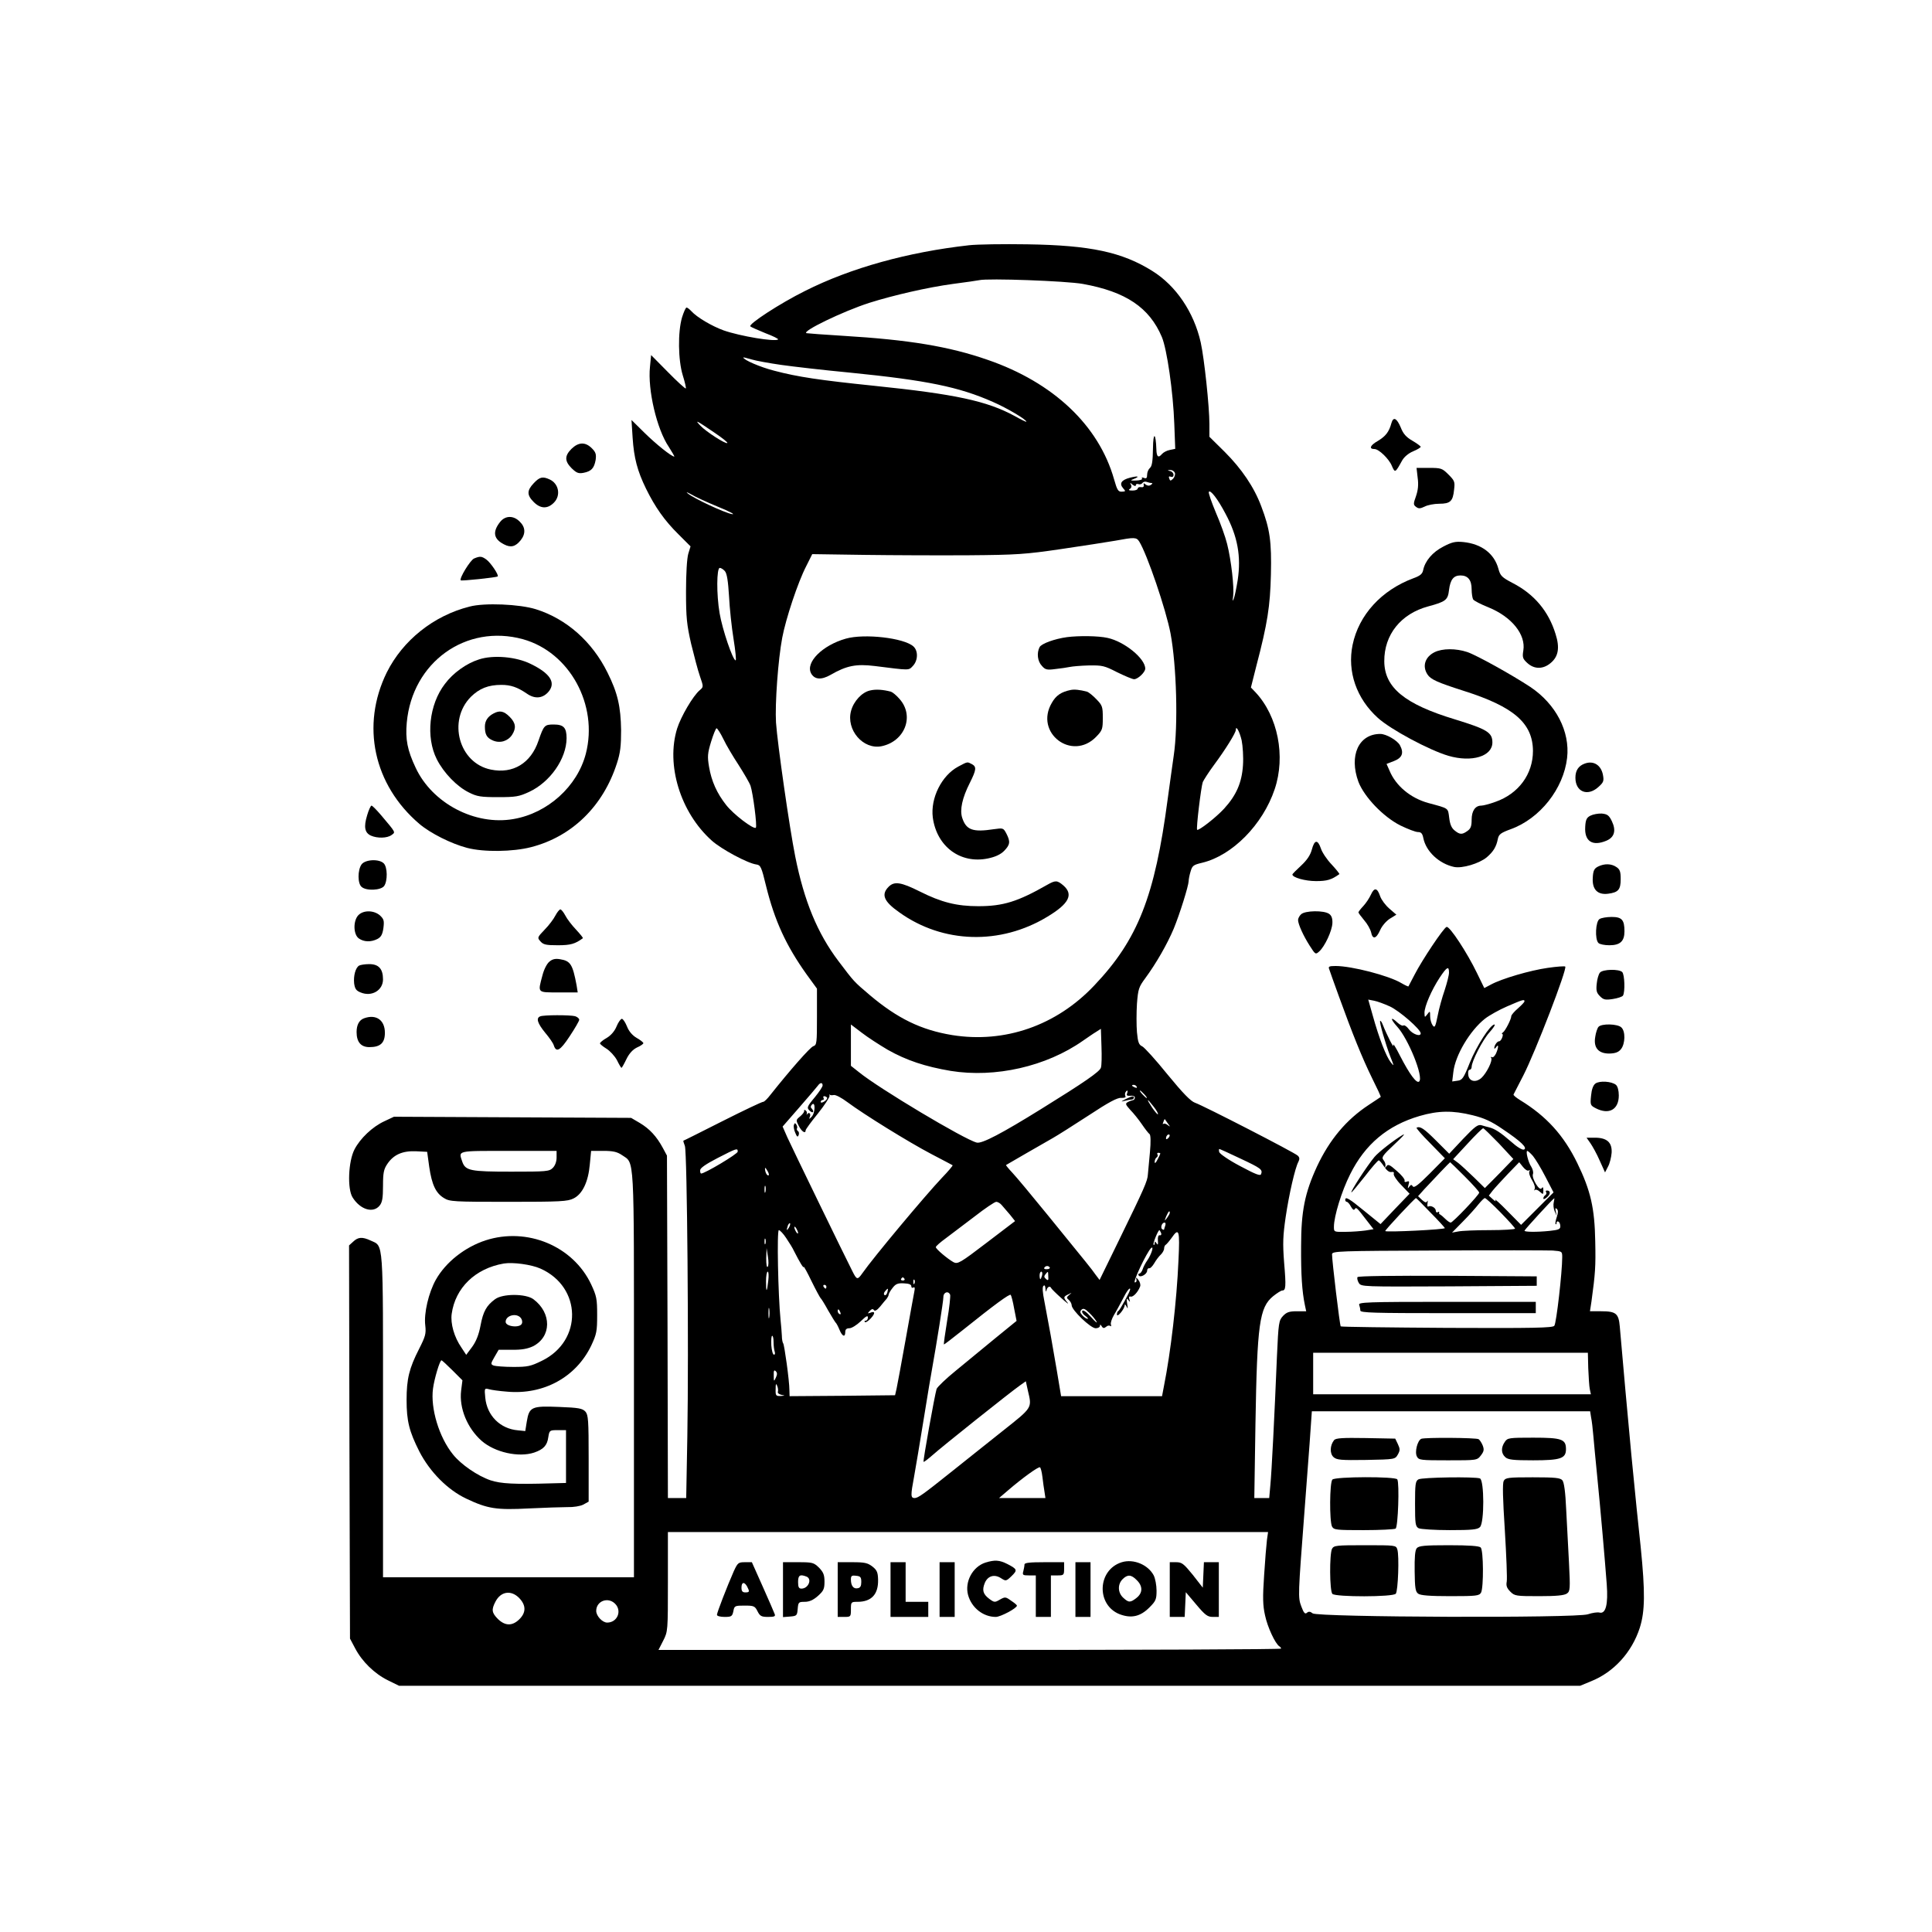 <?xml version="1.0" standalone="no"?>
<!DOCTYPE svg PUBLIC "-//W3C//DTD SVG 20010904//EN"
 "http://www.w3.org/TR/2001/REC-SVG-20010904/DTD/svg10.dtd">
<svg version="1.0" xmlns="http://www.w3.org/2000/svg"
 width="1024pt" height="1024pt" viewBox="0 0 1024 1024"
 preserveAspectRatio="xMidYMid meet">

<g transform="translate(0,1024) scale(0.1,-0.1)"
fill="#000000" stroke="none">
<path d="M5135 8940 c-322 -36 -626 -120 -868 -242 -133 -66 -303 -177 -290
-188 4 -4 41 -20 80 -36 40 -15 70 -30 67 -33 -14 -14 -201 17 -289 48 -61 22
-141 69 -170 101 -10 11 -22 20 -26 20 -5 0 -15 -24 -24 -52 -23 -78 -21 -227
4 -308 11 -35 18 -66 16 -69 -3 -2 -45 36 -94 86 l-90 91 -6 -62 c-13 -121 36
-331 100 -425 18 -28 31 -51 29 -51 -15 0 -97 66 -158 126 l-69 68 6 -94 c7
-107 25 -176 71 -270 48 -98 99 -170 171 -241 l65 -65 -12 -39 c-7 -24 -12
-105 -12 -200 0 -139 4 -175 27 -277 16 -65 36 -142 47 -173 19 -55 19 -56 -1
-73 -36 -30 -100 -140 -120 -203 -60 -193 17 -445 183 -594 51 -46 191 -121
237 -127 22 -3 27 -13 51 -113 46 -186 106 -316 214 -468 l56 -77 0 -149 c0
-139 -1 -150 -19 -156 -17 -5 -126 -130 -227 -257 -16 -21 -33 -38 -39 -38 -5
1 -102 -45 -215 -102 -113 -57 -206 -104 -208 -104 -1 -1 2 -13 8 -28 12 -34
21 -1073 13 -1539 l-6 -327 -48 0 -49 0 -2 908 -3 907 -22 41 c-33 61 -70 101
-122 132 l-46 27 -628 3 -629 3 -51 -24 c-63 -29 -128 -91 -158 -149 -33 -63
-39 -210 -10 -255 41 -65 109 -85 143 -43 14 17 18 40 18 105 0 69 4 88 23
116 33 49 80 70 152 67 l59 -3 11 -80 c14 -95 35 -139 78 -165 30 -19 52 -20
342 -20 275 0 314 2 345 18 47 23 78 88 86 180 l7 72 65 0 c51 0 73 -5 98 -22
68 -47 64 25 64 -1163 l0 -1075 -665 0 -665 0 0 856 c0 951 4 896 -66 929 -43
20 -66 19 -92 -6 l-22 -20 2 -1042 3 -1042 27 -51 c37 -71 103 -135 174 -170
l59 -29 3130 0 3130 0 58 24 c120 48 216 153 258 283 28 88 29 189 5 428 -9
85 -18 175 -21 200 -18 174 -38 385 -60 630 -14 157 -27 310 -30 340 -6 68
-20 80 -98 80 l-60 0 8 52 c20 147 23 184 20 318 -3 176 -24 269 -95 415 -72
148 -164 249 -303 334 -21 13 -37 26 -35 30 2 3 25 49 52 101 63 123 234 566
222 577 -3 3 -45 0 -93 -7 -92 -13 -244 -57 -302 -89 l-34 -18 -39 80 c-51
106 -145 250 -161 244 -16 -5 -130 -176 -169 -252 -17 -33 -32 -61 -33 -63 -1
-2 -18 6 -37 17 -66 40 -264 91 -349 91 -35 0 -40 -3 -34 -17 3 -10 26 -74 51
-143 72 -199 124 -328 176 -434 27 -54 48 -99 46 -100 -2 -2 -30 -20 -63 -42
-119 -78 -208 -184 -275 -327 -64 -139 -84 -236 -84 -422 -1 -152 5 -240 20
-312 l7 -33 -50 0 c-40 0 -54 -5 -73 -25 -22 -24 -24 -35 -32 -213 -13 -315
-28 -614 -35 -684 l-6 -68 -39 0 -40 0 6 390 c9 536 21 620 94 680 20 16 42
30 48 30 19 0 21 19 10 148 -8 103 -6 143 8 240 18 122 50 262 68 295 7 14 6
23 -4 32 -16 16 -500 265 -544 280 -23 8 -64 50 -146 150 -62 77 -123 144
-134 149 -18 8 -23 22 -28 75 -3 36 -3 104 0 151 6 78 10 89 44 135 58 79 116
180 151 263 32 78 78 225 79 252 0 8 4 31 10 50 9 32 15 36 61 47 160 38 322
202 385 390 59 175 17 387 -102 514 l-24 25 29 115 c59 225 73 316 77 484 4
174 -5 240 -51 361 -38 102 -104 199 -194 289 l-81 80 0 68 c0 91 -27 346 -46
432 -36 160 -131 301 -257 379 -160 100 -329 136 -662 141 -126 2 -266 0 -310
-5z m605 -205 c227 -41 352 -125 418 -281 27 -64 60 -291 66 -461 l5 -132 -29
-6 c-16 -3 -34 -13 -41 -21 -19 -23 -29 -16 -30 24 -3 90 -17 95 -18 6 -1 -68
-5 -95 -16 -104 -8 -7 -15 -23 -15 -36 0 -18 -4 -22 -17 -17 -9 4 -14 2 -10
-3 3 -6 -10 -10 -31 -11 -31 -1 -33 1 -14 8 36 14 25 18 -19 7 -46 -12 -58
-31 -36 -56 14 -16 14 -17 -7 -18 -19 -1 -25 8 -41 65 -81 286 -322 514 -671
634 -204 71 -417 106 -764 127 -102 6 -189 13 -195 14 -30 8 193 116 333 161
127 40 309 82 442 100 69 9 132 18 140 20 44 11 463 -4 550 -20z m-1600 -429
c63 -9 228 -28 365 -41 410 -41 578 -76 757 -155 78 -34 178 -94 178 -105 0
-3 -28 11 -62 30 -147 80 -316 116 -743 160 -291 30 -406 47 -531 80 -75 19
-164 58 -164 70 0 2 19 -3 43 -10 23 -7 94 -20 157 -29z m-352 -360 c40 -27
70 -51 67 -54 -7 -8 -113 60 -143 92 -31 33 -24 30 76 -38z m2439 -212 c3 -8
-1 -22 -9 -31 -14 -13 -16 -13 -21 1 -4 10 -1 13 9 9 8 -3 14 1 14 10 0 9 -8
18 -17 20 -17 4 -17 5 0 6 10 0 20 -6 24 -15z m-124 -54 c7 0 6 -4 -3 -10 -9
-6 -19 -5 -28 2 -10 9 -12 8 -10 -3 2 -9 -4 -13 -14 -11 -10 2 -18 -2 -18 -8
0 -5 -12 -10 -27 -10 -20 0 -24 3 -14 9 8 5 10 14 5 22 -6 12 -5 12 9 0 11 -8
17 -9 17 -3 0 6 6 9 14 6 8 -3 17 0 21 6 4 6 14 9 22 6 8 -3 20 -6 26 -6z
m-2295 -127 c59 -24 91 -41 72 -38 -40 7 -205 84 -235 110 -11 9 -4 7 18 -5
21 -13 87 -43 145 -67z m2687 -35 c65 -121 84 -227 65 -353 -7 -43 -16 -88
-21 -99 -6 -16 -7 -12 -3 14 6 45 -10 190 -32 277 -9 37 -36 112 -60 167 -23
55 -40 104 -37 109 8 13 47 -37 88 -115z m-457 -148 c42 -67 142 -361 166
-487 32 -171 41 -487 17 -648 -6 -44 -21 -147 -32 -230 -68 -516 -158 -745
-389 -988 -201 -213 -475 -308 -754 -263 -164 27 -289 88 -435 211 -87 74 -83
70 -167 181 -112 148 -182 319 -229 554 -31 155 -94 596 -102 710 -6 99 11
334 33 450 19 101 83 294 127 379 l32 64 275 -4 c151 -2 401 -3 555 -2 253 2
300 5 490 33 116 17 244 37 285 44 103 19 113 19 128 -4z m-2196 -157 c11 -13
17 -52 22 -133 3 -63 14 -166 24 -227 10 -62 15 -113 11 -113 -15 0 -71 166
-85 250 -17 99 -16 240 1 240 7 0 19 -8 27 -17z m-8 -890 c15 -32 52 -94 81
-138 28 -44 57 -93 63 -110 13 -39 36 -215 28 -222 -11 -11 -119 71 -157 120
-49 62 -78 126 -91 203 -9 54 -8 71 11 133 12 39 25 71 29 71 4 0 21 -26 36
-57z m2747 -7 c6 -30 10 -89 7 -132 -6 -92 -35 -159 -100 -230 -43 -47 -136
-119 -143 -112 -6 6 21 228 30 253 5 11 31 52 59 90 61 82 116 171 116 186 0
28 20 -8 31 -55z m1099 -1231 c0 -14 -11 -56 -23 -93 -13 -37 -30 -98 -37
-135 -12 -60 -16 -67 -27 -51 -7 10 -13 31 -13 48 0 28 -1 29 -15 10 -14 -18
-14 -18 -15 8 0 34 37 120 81 187 38 57 49 63 49 26z m-314 -179 c52 -24 164
-122 164 -143 0 -20 -44 -4 -63 22 -10 14 -23 23 -28 20 -5 -4 -19 3 -31 14
-39 37 -41 22 -3 -20 60 -66 141 -267 117 -291 -13 -13 -50 36 -102 137 -22
44 -38 69 -35 55 5 -23 -34 53 -56 109 -5 13 -11 22 -14 20 -5 -6 28 -121 54
-189 21 -53 21 -54 2 -30 -24 30 -62 128 -95 247 l-24 85 31 -6 c17 -3 54 -17
83 -30z m714 27 c0 -5 -16 -21 -35 -38 -19 -16 -35 -35 -35 -41 0 -16 -32 -78
-44 -86 -6 -4 -8 -8 -4 -8 4 0 4 -9 0 -19 -4 -11 -11 -20 -16 -20 -10 1 -26
-21 -26 -36 0 -5 5 -3 10 5 14 21 13 -3 -1 -34 -7 -14 -16 -23 -22 -19 -6 3
-7 1 -3 -5 8 -14 -25 -80 -52 -105 -30 -27 -66 -19 -70 16 -2 15 1 27 7 27 6
0 11 7 11 15 0 30 58 143 95 184 20 22 32 41 26 41 -22 0 -95 -114 -131 -203
-33 -83 -40 -92 -65 -95 l-28 -4 6 50 c10 89 88 220 168 283 22 17 75 47 117
65 81 35 92 39 92 27z m-3375 -257 c99 -56 198 -89 334 -112 236 -38 506 23
701 160 25 17 56 39 70 47 l25 16 3 -93 c2 -52 1 -102 -3 -113 -6 -21 -89 -78
-315 -218 -211 -131 -316 -186 -343 -179 -65 16 -520 288 -624 373 l-43 34 0
110 0 109 58 -44 c31 -24 93 -64 137 -90z m-345 -189 c0 -7 -18 -34 -40 -61
-45 -54 -46 -58 -25 -76 16 -13 21 0 6 16 -6 5 -4 13 3 20 19 18 17 -47 -3
-66 -13 -13 -14 -13 -8 3 6 16 -7 25 -16 10 -2 -5 -2 -3 -1 4 2 7 -1 15 -7 18
-5 4 -8 2 -7 -3 2 -5 -8 -18 -21 -29 -23 -19 -23 -20 -7 -51 15 -30 36 -43 36
-23 0 5 29 45 65 89 36 45 63 87 62 94 -2 7 -2 10 0 7 2 -4 12 -5 21 -3 10 3
42 -14 74 -38 86 -64 323 -211 445 -275 60 -31 110 -58 112 -59 2 -2 -23 -32
-56 -66 -89 -94 -365 -424 -422 -506 -26 -37 -30 -36 -53 10 -38 74 -321 657
-345 710 l-25 57 88 101 c49 56 93 108 99 116 12 17 25 18 25 1z m1665 -7 c3
-6 -1 -7 -9 -4 -18 7 -21 14 -7 14 6 0 13 -4 16 -10z m-51 -35 c-5 -11 0 -14
17 -13 14 2 24 -2 24 -9 0 -7 -4 -13 -10 -14 -5 -1 -18 -5 -27 -10 -15 -8 -13
-13 13 -42 17 -17 45 -52 62 -77 17 -25 35 -48 40 -51 6 -5 7 -41 2 -95 -5
-49 -9 -102 -11 -119 -2 -35 -18 -71 -154 -350 l-102 -209 -22 29 c-23 33 -36
48 -253 315 -83 102 -167 203 -187 224 -20 21 -35 40 -34 41 5 3 198 115 248
143 25 14 110 68 190 120 106 70 153 95 173 93 17 -1 26 3 22 9 -3 5 -3 15 0
20 9 15 15 12 9 -5z m91 -5 c10 -11 16 -20 13 -20 -3 0 -13 9 -23 20 -10 11
-16 20 -13 20 3 0 13 -9 23 -20z m-1681 -18 c2 -4 -4 -13 -15 -20 -11 -7 -19
-8 -19 -2 0 5 5 10 11 10 5 0 7 5 4 10 -3 6 -2 10 4 10 5 0 12 -4 15 -8z
m1731 -48 c15 -19 25 -37 22 -40 -2 -2 -16 14 -31 36 -33 50 -28 52 9 4z
m1690 -45 c61 -15 99 -32 160 -74 97 -65 133 -100 112 -108 -9 -3 -37 14 -68
42 -55 48 -87 69 -117 76 -9 2 -27 7 -40 11 -19 5 -34 -6 -97 -72 l-74 -79
-70 70 c-64 64 -84 77 -103 68 -3 -2 29 -39 72 -82 l78 -80 -80 -81 c-60 -60
-83 -78 -90 -68 -6 10 -10 10 -19 -2 -8 -12 -9 -10 -4 9 6 19 4 23 -8 18 -10
-4 -15 -1 -12 6 1 7 -17 30 -42 51 -37 33 -46 37 -54 25 -9 -12 -10 -12 -6 1
2 8 -2 22 -10 31 -12 15 -6 24 59 85 40 37 60 59 43 49 -48 -28 -129 -92 -150
-117 -40 -48 -131 -188 -122 -188 2 0 34 38 71 85 36 47 69 85 74 85 4 -1 16
-15 28 -33 13 -20 27 -31 38 -29 12 2 16 -1 13 -10 -2 -7 15 -34 40 -59 l44
-46 -77 -80 -77 -81 -85 69 c-83 68 -102 79 -102 59 0 -5 4 -10 8 -10 5 0 15
-11 22 -25 9 -16 16 -21 20 -14 8 12 10 11 65 -61 l35 -45 -43 -7 c-23 -3 -70
-7 -104 -7 -63 -1 -63 -1 -63 27 0 55 41 189 86 278 79 159 198 259 368 309
99 29 176 30 281 4z m-1615 -44 c14 -18 13 -19 -1 -8 -9 7 -19 10 -23 6 -4 -4
-4 1 0 10 3 10 7 17 8 15 1 -2 8 -12 16 -23z m1755 -106 l76 -82 -33 -34 c-18
-19 -52 -54 -75 -77 l-43 -43 -57 56 c-32 31 -70 66 -84 77 l-27 20 76 82 c41
45 79 82 83 82 4 0 41 -37 84 -81z m-1753 29 c-7 -7 -12 -8 -12 -2 0 14 12 26
19 19 2 -3 -1 -11 -7 -17z m-2282 -72 c0 -12 -174 -116 -194 -116 -3 0 -6 8
-5 18 0 11 30 32 92 64 103 53 107 54 107 34z m2663 -36 c111 -52 120 -59 111
-83 -4 -11 -28 -2 -112 43 -59 31 -108 65 -110 74 -2 9 -2 16 1 16 2 0 52 -22
110 -50z m-3623 5 c0 -22 -8 -43 -20 -55 -19 -19 -33 -20 -220 -20 -218 0
-243 5 -260 53 -20 60 -32 57 245 57 l255 0 0 -35z m5175 8 c13 -16 43 -65 66
-110 l43 -83 -86 -86 -86 -86 -72 73 c-40 41 -69 67 -65 59 6 -10 1 -9 -13 4
l-21 19 20 26 c11 14 48 54 81 89 l60 62 20 -25 c11 -14 24 -22 30 -19 7 4 8
2 4 -5 -4 -6 2 -27 14 -46 12 -19 18 -40 14 -47 -4 -7 -3 -10 1 -5 5 4 17 0
27 -10 17 -15 18 -15 18 8 0 17 -3 20 -9 11 -11 -18 -55 54 -46 76 3 8 -1 25
-9 38 -16 23 -31 84 -21 84 3 0 17 -12 30 -27z m-1975 13 c0 -2 -7 -17 -15
-32 -9 -18 -15 -23 -15 -12 0 9 5 20 10 23 6 4 8 11 5 16 -4 5 -1 9 4 9 6 0
11 -2 11 -4z m1614 -122 c42 -42 76 -80 76 -85 0 -12 -140 -159 -151 -159 -5
0 -18 9 -29 20 -11 11 -23 21 -27 23 -5 1 -7 6 -5 10 1 5 -2 6 -8 2 -5 -3 -10
0 -10 8 0 16 -27 30 -40 22 -4 -3 -6 5 -4 17 2 13 2 18 -2 11 -4 -9 -11 -7
-27 7 l-21 20 34 38 c52 56 134 142 136 142 1 0 36 -34 78 -76z m-3694 26 c6
-11 7 -20 2 -20 -6 0 -12 9 -15 20 -3 11 -3 20 -1 20 2 0 8 -9 14 -20z m-13
-107 c-3 -10 -5 -4 -5 12 0 17 2 24 5 18 2 -7 2 -21 0 -30z m3524 -109 c41
-41 75 -79 77 -83 3 -8 -309 -23 -316 -16 -4 3 157 175 163 175 2 0 36 -34 76
-76z m373 -1 c42 -43 76 -81 76 -85 0 -4 -60 -8 -134 -8 -73 0 -148 -3 -167
-7 l-33 -6 58 59 c32 32 69 74 83 92 14 17 29 32 33 32 5 0 43 -35 84 -77z
m281 54 c-3 -12 -1 -34 5 -47 l11 -25 -5 24 c-4 17 -2 21 6 13 7 -7 7 -20 -1
-43 -6 -18 -9 -35 -6 -37 3 -3 5 0 5 7 0 7 5 9 10 6 6 -3 10 -14 10 -25 0 -15
-10 -19 -57 -24 -69 -7 -133 -6 -133 1 0 5 151 170 158 172 1 1 0 -9 -3 -22z
m-2925 -15 c8 -9 27 -32 43 -50 l27 -34 -151 -115 c-140 -107 -153 -114 -175
-103 -32 18 -94 70 -94 80 0 5 24 26 53 47 28 21 97 73 152 115 55 43 107 78
115 78 9 0 22 -8 30 -18z m890 -40 c0 -5 -7 -17 -15 -28 -14 -18 -14 -17 -4 9
12 27 19 34 19 19z m-2019 -79 c-12 -20 -14 -14 -5 12 4 9 9 14 11 11 3 -2 0
-13 -6 -23z m1995 11 c-3 -9 -6 -18 -6 -20 0 -3 -4 -3 -10 1 -11 7 -2 35 12
35 6 0 7 -7 4 -16z m-1946 -39 c0 -5 -5 -3 -10 5 -5 8 -10 20 -10 25 0 6 5 3
10 -5 5 -8 10 -19 10 -25z m-63 -27 c16 -24 35 -54 41 -68 31 -61 51 -94 52
-85 0 5 19 -29 41 -75 23 -47 45 -87 48 -90 4 -3 22 -32 40 -65 19 -33 37 -62
40 -65 4 -3 13 -20 20 -37 15 -37 31 -43 31 -13 0 14 7 20 22 20 12 0 39 17
60 37 28 27 38 33 38 20 0 -9 -5 -17 -12 -17 -6 0 -8 -3 -4 -7 4 -4 18 5 31
19 25 27 24 41 -3 30 -14 -5 -15 -4 -2 10 11 11 17 12 22 4 5 -7 16 -1 33 19
13 17 29 35 35 42 5 7 10 16 10 21 0 5 9 21 21 36 16 21 28 26 60 24 26 -1 39
-6 39 -15 0 -8 5 -11 11 -7 8 4 9 -3 5 -22 -3 -16 -24 -130 -46 -254 -22 -124
-44 -241 -48 -260 l-8 -35 -279 -3 -280 -2 -1 32 c0 50 -27 242 -33 248 -3 3
-7 21 -7 40 -1 19 -4 58 -7 85 -13 131 -20 475 -9 475 6 0 24 -19 39 -42z
m1987 27 c3 -8 0 -14 -7 -12 -8 1 -11 -9 -10 -28 2 -22 0 -26 -7 -15 -8 12
-10 12 -10 1 0 -8 -3 -12 -6 -8 -5 5 24 77 31 77 2 0 5 -7 9 -15z m92 -147
c-9 -211 -41 -486 -77 -665 l-10 -53 -268 0 -267 0 -23 138 c-23 137 -41 235
-66 367 -9 44 -11 73 -5 79 7 7 10 1 11 -14 1 -17 3 -20 6 -7 5 18 19 23 25 9
2 -4 26 -28 53 -52 28 -25 42 -36 33 -24 -23 27 -23 31 5 44 20 10 20 10 4 -3
-15 -13 -15 -16 -2 -27 8 -7 15 -20 15 -28 0 -26 101 -122 127 -122 13 0 23 6
23 13 0 8 3 8 9 -2 7 -12 13 -12 24 -3 7 7 17 8 22 4 4 -4 6 0 3 8 -3 8 5 31
16 50 12 19 32 57 46 83 21 43 40 68 40 53 0 -11 -55 -111 -62 -114 -5 -2 -8
-11 -8 -19 0 -19 40 28 41 49 0 7 5 4 10 -7 7 -15 8 -11 3 15 -4 28 -3 32 6
20 10 -13 11 -12 6 3 -4 12 -2 17 6 15 13 -5 40 24 51 54 3 9 -1 24 -10 35
-11 14 -13 14 -10 2 3 -9 -1 -16 -8 -16 -13 0 63 160 86 182 17 15 1 -35 -20
-65 -10 -14 -21 -35 -25 -48 -4 -12 -12 -22 -17 -22 -6 0 -7 -5 -4 -10 9 -14
45 7 45 25 0 8 5 14 10 13 6 -2 18 10 28 27 9 16 25 37 35 46 9 9 17 23 17 32
0 8 4 17 8 19 4 2 18 18 31 36 40 58 45 44 37 -120z m-2189 90 c-3 -7 -5 -2
-5 12 0 14 2 19 5 13 2 -7 2 -19 0 -25z m12 -122 c-5 -6 -8 12 -8 45 l2 54 7
-45 c4 -25 4 -49 -1 -54z m4211 50 c0 -78 -31 -351 -42 -363 -9 -11 -108 -13
-569 -11 -306 2 -560 5 -563 8 -5 5 -46 346 -46 382 0 17 35 18 559 20 307 2
582 1 610 0 50 -4 51 -4 51 -36z m-2716 -54 c2 -4 -4 -9 -15 -9 -11 -1 -17 2
-14 8 7 11 22 12 29 1z m-1492 -69 c-7 -65 -12 -67 -12 -5 0 29 4 52 9 52 5 0
6 -21 3 -47z m1451 27 c-3 -11 -7 -20 -9 -20 -2 0 -4 9 -4 20 0 11 4 20 9 20
5 0 7 -9 4 -20z m33 -5 c2 -21 -1 -24 -12 -14 -11 9 -11 15 -3 25 15 18 14 18
15 -11z m-762 -13 c3 -5 -1 -9 -9 -9 -8 0 -12 4 -9 9 3 4 7 8 9 8 2 0 6 -4 9
-8z m53 -24 c-3 -8 -6 -5 -6 6 -1 11 2 17 5 13 3 -3 4 -12 1 -19z m-467 -18
c0 -5 -2 -10 -4 -10 -3 0 -8 5 -11 10 -3 6 -1 10 4 10 6 0 11 -4 11 -10z m323
-30 c-3 -11 -9 -17 -15 -14 -5 3 -4 12 3 20 16 19 18 18 12 -6z m333 -13 c2
-7 -4 -69 -16 -137 -11 -68 -19 -125 -17 -126 1 -1 47 34 102 78 166 133 245
191 252 185 3 -4 12 -36 18 -72 l13 -66 -113 -92 c-62 -51 -155 -127 -208
-171 -53 -43 -99 -87 -103 -98 -10 -33 -73 -382 -69 -386 2 -2 23 14 47 35 45
41 410 332 464 370 l31 22 11 -50 c22 -93 26 -87 -137 -216 -81 -65 -199 -158
-261 -208 -159 -127 -183 -144 -202 -145 -22 0 -22 13 -3 115 8 44 31 181 51
305 20 124 40 245 45 270 22 122 59 353 59 375 0 27 27 35 36 12z m-959 -119
c-2 -13 -4 -3 -4 22 0 25 2 35 4 23 2 -13 2 -33 0 -45z m1735 -23 c6 -11 -8 0
-29 24 -24 27 -42 40 -47 33 -3 -6 4 -18 16 -26 12 -9 18 -16 12 -16 -6 0 -18
8 -27 18 -13 14 -14 21 -5 30 9 9 19 6 41 -16 16 -15 33 -36 39 -47z m-1358
49 c3 -8 2 -12 -4 -9 -6 3 -10 10 -10 16 0 14 7 11 14 -7z m-354 -158 c0 -19
3 -41 6 -50 3 -9 2 -16 -4 -16 -6 0 -12 23 -14 50 -1 28 0 50 5 50 4 0 7 -15
7 -34z m4318 -138 c2 -46 5 -95 8 -110 l6 -28 -736 0 -736 0 0 110 0 110 728
0 728 0 2 -82z m-4306 -50 c-10 -22 -11 -21 -11 12 -1 26 2 31 11 22 8 -8 8
-17 0 -34z m11 -75 c-3 -6 6 -13 19 -16 21 -4 20 -4 -4 -6 -26 -1 -28 2 -27
37 0 28 2 32 8 17 5 -11 6 -25 4 -32z m4310 -135 c4 -18 9 -62 12 -98 3 -36
12 -130 20 -210 18 -180 42 -455 51 -577 8 -106 -5 -158 -38 -150 -11 3 -38
-1 -62 -9 -61 -21 -1434 -16 -1459 5 -12 10 -21 11 -30 3 -10 -9 -17 -1 -30
34 -18 48 -17 58 17 504 8 102 20 263 27 358 l12 172 738 0 737 0 5 -32z
m-2908 -316 c3 -26 8 -62 11 -79 l5 -33 -123 0 -123 0 48 41 c73 63 161 127
169 122 4 -2 10 -25 13 -51z m1190 -334 c-3 -24 -10 -108 -15 -188 -8 -116 -7
-159 5 -212 13 -62 54 -150 76 -164 5 -3 9 -8 9 -12 0 -4 -742 -7 -1650 -7
-907 0 -1650 0 -1650 0 0 0 11 22 25 49 25 49 25 52 25 313 l0 263 1591 0
1590 0 -6 -42z m-3964 -307 c38 -39 38 -78 1 -114 -37 -36 -75 -35 -113 2 -33
33 -35 50 -13 92 28 54 82 63 125 20z m509 -31 c38 -38 12 -100 -42 -100 -25
0 -58 35 -58 62 0 52 62 76 100 38z"/>
<path d="M4483 6855 c-124 -35 -215 -126 -184 -184 18 -33 54 -36 103 -8 85
49 135 59 234 47 191 -24 179 -24 203 1 27 29 28 80 2 103 -50 45 -260 69
-358 41z"/>
<path d="M5655 6863 c-65 -9 -135 -34 -145 -53 -16 -31 -11 -75 12 -99 18 -21
27 -23 72 -17 28 3 62 8 76 11 14 3 59 7 101 8 71 1 82 -1 150 -36 41 -20 81
-37 90 -37 20 0 59 37 59 56 0 54 -111 144 -200 163 -49 11 -152 12 -215 4z"/>
<path d="M4610 6580 c-42 -10 -85 -56 -99 -107 -28 -101 64 -208 162 -188 123
26 175 160 95 250 -16 19 -37 36 -46 39 -42 11 -80 14 -112 6z"/>
<path d="M5675 6583 c-50 -10 -78 -29 -100 -68 -94 -159 107 -312 235 -180 33
34 35 41 35 100 0 59 -2 66 -34 99 -19 20 -42 38 -50 40 -37 10 -67 13 -86 9z"/>
<path d="M5079 6177 c-88 -47 -148 -167 -135 -270 21 -154 146 -247 292 -217
39 8 67 21 86 40 32 33 34 49 12 92 -16 30 -17 30 -67 23 -111 -17 -146 -4
-167 60 -14 42 0 106 40 185 35 70 37 86 11 100 -25 13 -21 14 -72 -13z"/>
<path d="M5550 5550 c-156 -89 -233 -113 -365 -113 -113 0 -195 20 -310 78
-100 50 -135 55 -165 25 -41 -41 -26 -78 57 -136 230 -165 535 -174 784 -23
115 69 140 118 85 166 -33 28 -42 28 -86 3z"/>
<path d="M4208 4278 c-3 -7 0 -26 7 -42 9 -22 13 -25 18 -12 3 8 2 18 -4 21
-5 4 -7 10 -5 14 3 4 1 13 -3 20 -7 10 -9 10 -13 -1z"/>
<path d="M5965 4414 c-25 -13 -26 -14 -5 -9 14 4 31 7 38 7 6 1 12 5 12 10 0
11 -9 9 -45 -8z"/>
<path d="M8195 3921 c3 -5 1 -12 -5 -16 -5 -3 -10 -11 -10 -17 0 -6 9 -3 20 7
19 17 19 35 -1 35 -6 0 -8 -4 -4 -9z"/>
<path d="M7195 3471 c-3 -6 0 -19 7 -31 13 -20 19 -20 478 -18 l465 3 0 25 0
25 -472 3 c-297 1 -474 -1 -478 -7z"/>
<path d="M7204 3324 c3 -9 6 -22 6 -30 0 -12 70 -14 465 -14 l465 0 0 30 0 30
-471 0 c-426 0 -471 -2 -465 -16z"/>
<path d="M7071 2607 c-22 -27 -24 -71 -3 -90 17 -15 38 -17 173 -15 153 3 153
3 168 29 12 22 12 29 0 55 l-14 29 -156 3 c-123 2 -159 0 -168 -11z"/>
<path d="M7533 2614 c-20 -9 -36 -70 -23 -94 10 -19 20 -20 165 -20 153 0 154
0 174 26 16 21 18 30 10 52 -6 15 -16 30 -22 34 -13 8 -284 10 -304 2z"/>
<path d="M7976 2598 c-21 -30 -20 -61 2 -81 15 -14 42 -17 148 -17 146 0 174
10 174 59 0 53 -22 61 -173 61 -129 0 -137 -1 -151 -22z"/>
<path d="M7062 2398 c-15 -15 -16 -221 -2 -249 10 -18 23 -19 168 -19 86 0
162 4 169 8 13 8 21 241 9 261 -10 16 -328 15 -344 -1z"/>
<path d="M7518 2399 c-16 -9 -18 -26 -18 -129 0 -108 2 -120 19 -130 11 -5 84
-10 165 -10 118 0 147 3 160 16 24 23 23 249 0 258 -26 10 -308 6 -326 -5z"/>
<path d="M7970 2391 c-7 -14 -5 -92 6 -263 8 -133 13 -255 10 -271 -4 -21 0
-34 19 -53 23 -23 30 -24 153 -24 92 0 133 4 147 14 17 12 18 24 11 162 -4 82
-11 210 -15 285 -4 91 -11 142 -20 153 -11 13 -36 16 -157 16 -132 0 -144 -2
-154 -19z"/>
<path d="M7060 2031 c-14 -28 -13 -224 2 -239 17 -17 322 -17 336 1 12 14 19
202 8 235 -7 22 -10 22 -171 22 -152 0 -165 -1 -175 -19z"/>
<path d="M7509 2034 c-9 -11 -12 -47 -11 -122 1 -88 4 -109 19 -119 12 -9 62
-13 170 -13 140 0 153 2 163 19 14 28 13 224 -2 239 -8 8 -60 12 -169 12 -130
0 -159 -3 -170 -16z"/>
<path d="M5223 1958 c-68 -22 -111 -102 -92 -172 19 -68 80 -116 147 -116 25
0 112 46 112 60 0 3 -14 15 -31 26 -29 21 -32 21 -59 6 -27 -16 -30 -16 -57 4
-33 25 -39 46 -23 85 16 37 51 47 86 24 25 -16 27 -16 55 11 33 32 31 37 -21
64 -43 22 -68 23 -117 8z"/>
<path d="M5946 1960 c-130 -40 -137 -227 -11 -276 62 -23 109 -12 157 36 34
34 38 43 38 89 0 29 -7 65 -15 81 -30 57 -107 89 -169 70z m79 -95 c33 -32 32
-68 -1 -94 -33 -26 -42 -26 -71 1 -29 27 -30 71 -3 98 26 26 46 25 75 -5z"/>
<path d="M3890 1914 c-37 -84 -90 -221 -90 -233 0 -6 17 -11 40 -11 37 0 41 3
47 30 5 29 8 30 59 30 49 0 55 -2 69 -30 13 -26 21 -30 56 -30 33 0 40 3 35
15 -3 8 -31 74 -63 145 l-58 130 -37 0 c-34 0 -38 -3 -58 -46z m70 -83 c14
-27 13 -31 -10 -31 -15 0 -20 7 -20 25 0 30 15 33 30 6z"/>
<path d="M4150 1814 l0 -145 38 3 c35 3 37 5 40 41 3 35 5 37 37 37 24 0 45 9
70 31 30 27 35 37 35 76 0 36 -6 50 -29 74 -28 27 -34 29 -110 29 l-81 0 0
-146z m124 70 c32 -12 11 -64 -26 -64 -14 0 -18 8 -18 35 0 36 10 42 44 29z"/>
<path d="M4440 1815 l0 -145 35 0 c34 0 35 1 35 40 0 39 1 40 35 40 74 0 111
40 109 118 -1 38 -6 50 -30 69 -25 19 -40 23 -106 23 l-78 0 0 -145z m125 40
c0 -21 -5 -31 -19 -33 -22 -5 -36 13 -36 46 0 20 4 23 28 20 23 -2 27 -8 27
-33z"/>
<path d="M4720 1815 l0 -145 100 0 100 0 0 40 0 40 -60 0 -60 0 0 105 0 105
-40 0 -40 0 0 -145z"/>
<path d="M4980 1815 l0 -145 40 0 40 0 0 145 0 145 -40 0 -40 0 0 -145z"/>
<path d="M5430 1948 c0 -7 -3 -23 -6 -35 -6 -21 -3 -23 30 -23 l36 0 0 -110 0
-110 40 0 40 0 0 110 0 110 35 0 c33 0 35 2 35 35 l0 35 -105 0 c-77 0 -105
-3 -105 -12z"/>
<path d="M5700 1815 l0 -145 40 0 40 0 0 145 0 145 -40 0 -40 0 0 -145z"/>
<path d="M6200 1815 l0 -145 40 0 39 0 3 65 3 66 55 -65 c47 -56 60 -66 88
-66 l32 0 0 145 0 145 -40 0 -39 0 -3 -67 -3 -68 -53 68 c-48 59 -58 67 -88
67 l-34 0 0 -145z"/>
<path d="M7375 7998 c-13 -48 -31 -70 -72 -95 -41 -23 -49 -43 -18 -43 23 0
77 -52 92 -89 17 -39 18 -38 55 29 11 19 34 38 58 48 22 9 40 20 40 24 0 3
-20 18 -44 32 -33 19 -49 37 -62 71 -21 49 -39 58 -49 23z"/>
<path d="M3029 7861 c-37 -37 -37 -65 1 -103 26 -25 36 -29 63 -24 41 8 56 24
64 68 4 30 1 41 -20 62 -35 35 -71 33 -108 -3z"/>
<path d="M7514 7707 c5 -36 2 -65 -9 -97 -15 -41 -14 -46 1 -57 13 -10 22 -9
45 2 15 8 50 15 77 15 59 0 73 13 79 75 5 41 3 47 -30 80 -33 33 -39 35 -102
35 l-67 0 6 -53z"/>
<path d="M2829 7679 c-37 -39 -37 -63 0 -100 36 -36 73 -37 106 -4 39 38 27
102 -22 124 -37 17 -53 13 -84 -20z"/>
<path d="M2651 7474 c-42 -53 -35 -91 20 -119 36 -19 61 -13 89 22 27 34 25
69 -5 98 -33 34 -77 33 -104 -1z"/>
<path d="M7650 7343 c-57 -29 -97 -76 -107 -125 -4 -20 -16 -30 -52 -43 -169
-63 -289 -194 -322 -353 -29 -141 20 -284 134 -387 67 -61 272 -171 374 -201
124 -36 233 -3 233 71 0 53 -29 70 -198 122 -268 81 -374 169 -375 308 -1 141
88 252 233 291 93 25 104 34 110 86 7 56 24 78 61 78 39 0 59 -24 59 -73 0
-23 4 -47 8 -54 4 -7 41 -26 81 -42 123 -50 199 -144 185 -229 -6 -36 -3 -44
21 -66 37 -34 84 -34 124 0 41 34 49 81 26 153 -37 121 -113 212 -228 271 -57
30 -65 38 -75 75 -22 81 -89 132 -186 142 -42 4 -60 0 -106 -24z"/>
<path d="M2513 7280 c-20 -8 -80 -106 -71 -116 5 -4 190 15 196 21 7 7 -38 74
-61 90 -24 17 -33 18 -64 5z"/>
<path d="M2489 7025 c-191 -48 -354 -179 -439 -349 -138 -281 -70 -596 173
-803 59 -50 169 -105 253 -127 88 -23 242 -21 339 4 217 56 382 217 455 445
18 55 22 92 22 175 -2 125 -18 197 -72 305 -81 164 -217 285 -380 336 -86 27
-272 35 -351 14z m283 -173 c247 -69 400 -348 333 -607 -45 -173 -202 -315
-383 -346 -204 -36 -431 83 -519 272 -44 93 -55 151 -47 239 29 320 314 525
616 442z"/>
<path d="M2539 6745 c-67 -21 -138 -72 -181 -130 -84 -109 -102 -282 -43 -399
37 -73 107 -145 170 -176 43 -22 64 -25 155 -25 94 0 111 3 165 28 111 52 197
175 198 284 0 57 -16 73 -69 73 -48 0 -52 -5 -80 -86 -40 -119 -135 -177 -252
-153 -170 34 -231 260 -106 386 45 44 92 63 161 63 50 0 85 -12 135 -46 44
-31 87 -26 118 13 36 47 4 95 -97 144 -76 38 -198 49 -274 24z"/>
<path d="M2615 6458 c-30 -16 -45 -39 -45 -69 0 -42 10 -60 43 -74 38 -16 79
-3 101 30 23 36 20 63 -13 96 -31 31 -53 35 -86 17z"/>
<path d="M7603 6783 c-50 -25 -66 -74 -37 -118 17 -26 52 -42 193 -87 265 -84
365 -171 366 -318 0 -123 -76 -227 -199 -270 -30 -11 -64 -20 -75 -20 -32 0
-51 -28 -51 -75 0 -34 -5 -47 -22 -59 -29 -21 -41 -20 -69 3 -16 13 -24 33
-28 67 -7 53 0 48 -111 78 -94 26 -172 91 -205 171 l-16 36 41 16 c42 17 52
42 30 83 -14 26 -73 60 -104 60 -115 0 -167 -115 -116 -254 31 -80 131 -185
222 -231 39 -19 81 -35 93 -35 17 0 24 -7 29 -32 14 -71 84 -136 163 -153 43
-9 133 18 173 51 35 30 51 56 59 98 5 24 16 32 68 51 155 56 280 214 299 378
16 140 -59 285 -195 376 -97 64 -284 168 -334 185 -60 20 -132 20 -174 -1z"/>
<path d="M8400 6193 c-34 -12 -50 -37 -50 -75 0 -75 64 -101 121 -50 28 25 31
32 25 65 -10 52 -50 77 -96 60z"/>
<path d="M1946 5919 c-19 -62 -13 -93 20 -108 34 -15 86 -14 109 3 22 16 25
10 -54 104 -24 28 -47 52 -52 52 -4 0 -15 -23 -23 -51z"/>
<path d="M8430 5917 c-20 -10 -26 -21 -28 -59 -5 -77 38 -105 112 -74 43 18
53 54 29 104 -15 31 -24 37 -53 40 -19 1 -46 -4 -60 -11z"/>
<path d="M6953 5737 c-8 -30 -26 -56 -57 -85 -26 -24 -46 -44 -46 -47 0 -16
68 -35 125 -35 59 0 82 7 124 37 2 1 -16 24 -41 51 -25 26 -51 65 -57 85 -17
49 -34 47 -48 -6z"/>
<path d="M1916 5658 c-21 -30 -21 -102 1 -119 25 -22 102 -18 119 5 19 27 18
100 -2 120 -25 25 -99 21 -118 -6z"/>
<path d="M8470 5647 c-20 -10 -26 -21 -28 -59 -4 -62 25 -92 81 -85 55 7 67
22 67 78 0 38 -4 51 -22 63 -27 19 -64 20 -98 3z"/>
<path d="M7266 5498 c-8 -18 -26 -45 -40 -60 -14 -15 -26 -30 -26 -34 0 -3 14
-22 30 -41 17 -19 33 -48 37 -64 8 -40 27 -36 48 11 10 23 33 49 52 61 l34 21
-37 32 c-21 18 -43 48 -49 66 -15 45 -31 48 -49 8z"/>
<path d="M2944 5388 c-9 -18 -34 -52 -57 -75 -40 -42 -40 -43 -22 -63 15 -17
30 -20 92 -20 67 0 91 7 132 37 3 2 -14 22 -36 46 -22 23 -48 57 -57 75 -9 17
-21 32 -26 32 -5 0 -17 -15 -26 -32z"/>
<path d="M1900 5390 c-29 -29 -28 -103 2 -124 27 -19 64 -20 98 -3 19 10 27
23 32 57 5 40 3 48 -18 68 -32 28 -87 29 -114 2z"/>
<path d="M6896 5394 c-9 -8 -16 -22 -16 -30 0 -22 28 -84 62 -137 30 -47 31
-47 50 -30 30 27 68 109 70 150 1 24 -4 40 -17 49 -27 20 -129 18 -149 -2z"/>
<path d="M8478 5369 c-21 -12 -26 -107 -6 -127 7 -7 33 -12 58 -12 57 0 80 21
80 74 0 61 -14 76 -68 76 -26 0 -55 -5 -64 -11z"/>
<path d="M2912 5143 c-13 -10 -29 -41 -37 -73 -25 -94 -29 -90 86 -90 l101 0
-6 38 c-21 111 -32 129 -88 138 -24 4 -40 1 -56 -13z"/>
<path d="M1903 5122 c-19 -12 -30 -54 -26 -94 4 -29 11 -39 34 -48 59 -25 119
11 119 69 0 56 -23 81 -73 81 -23 0 -47 -4 -54 -8z"/>
<path d="M8480 5085 c-7 -8 -15 -35 -17 -59 -4 -36 -1 -48 17 -66 19 -19 28
-21 68 -15 26 4 50 12 54 18 12 19 9 112 -4 125 -17 17 -103 15 -118 -3z"/>
<path d="M2863 4853 c-23 -9 -14 -37 26 -86 22 -26 43 -56 46 -67 13 -41 34
-29 84 47 28 42 51 82 51 88 0 7 -10 15 -22 19 -27 7 -168 7 -185 -1z"/>
<path d="M1930 4843 c-26 -9 -40 -35 -40 -73 0 -53 23 -80 68 -80 58 0 82 22
82 76 0 67 -46 100 -110 77z"/>
<path d="M3268 4800 c-10 -25 -30 -48 -52 -61 -20 -11 -36 -25 -36 -29 0 -4
16 -17 34 -28 19 -12 44 -39 56 -61 11 -23 22 -41 24 -41 2 0 14 21 26 46 15
31 34 51 56 62 19 8 34 19 34 23 0 4 -16 17 -36 28 -23 14 -41 35 -51 61 -9
22 -21 40 -27 40 -6 0 -19 -18 -28 -40z"/>
<path d="M8472 4797 c-6 -7 -14 -31 -17 -53 -10 -58 18 -89 76 -88 31 1 48 7
61 24 22 28 24 93 2 114 -19 20 -107 22 -122 3z"/>
<path d="M8456 4497 c-12 -9 -20 -31 -23 -64 -5 -49 -4 -52 25 -67 70 -36 122
-7 122 68 0 26 -6 48 -15 56 -23 19 -87 23 -109 7z"/>
<path d="M8430 4180 c11 -16 34 -57 49 -92 l28 -62 16 31 c9 16 17 49 19 73 3
55 -25 80 -89 80 l-44 0 21 -30z"/>
<path d="M2574 3666 c-110 -36 -211 -115 -264 -209 -38 -68 -64 -177 -56 -242
5 -44 1 -58 -33 -125 -52 -102 -66 -158 -66 -270 0 -112 14 -167 68 -274 56
-108 149 -202 248 -249 114 -54 160 -61 333 -52 83 4 175 7 204 7 31 -1 67 5
83 13 l29 16 0 228 c0 204 -2 231 -17 249 -16 17 -34 21 -141 25 -145 6 -157
0 -170 -78 l-8 -50 -39 4 c-94 8 -164 78 -173 173 -5 50 -4 51 19 45 13 -4 56
-10 96 -13 194 -18 367 77 447 245 28 60 31 75 31 161 0 86 -3 101 -32 163
-96 203 -339 304 -559 233z m291 -150 c219 -98 224 -382 8 -488 -61 -30 -76
-33 -153 -33 -47 0 -93 4 -103 7 -17 7 -17 10 4 46 l22 38 71 0 c50 -1 82 5
110 18 100 50 101 177 3 250 -41 30 -163 30 -203 0 -46 -34 -63 -65 -77 -139
-9 -48 -23 -84 -44 -113 l-32 -43 -25 38 c-39 56 -59 128 -52 179 19 138 125
241 276 267 48 8 146 -5 195 -27z m-105 -261 c7 -8 10 -22 6 -30 -9 -25 -86
-17 -86 9 0 34 57 49 80 21z m-362 -278 l53 -53 -7 -55 c-11 -93 33 -199 109
-266 70 -61 196 -89 278 -62 49 17 69 37 75 81 6 37 7 38 50 38 l44 0 0 -140
0 -140 -77 -2 c-195 -6 -269 -2 -323 16 -68 23 -157 84 -199 137 -74 91 -120
245 -106 349 7 53 36 150 45 150 3 0 29 -24 58 -53z"/>
</g>
</svg>
